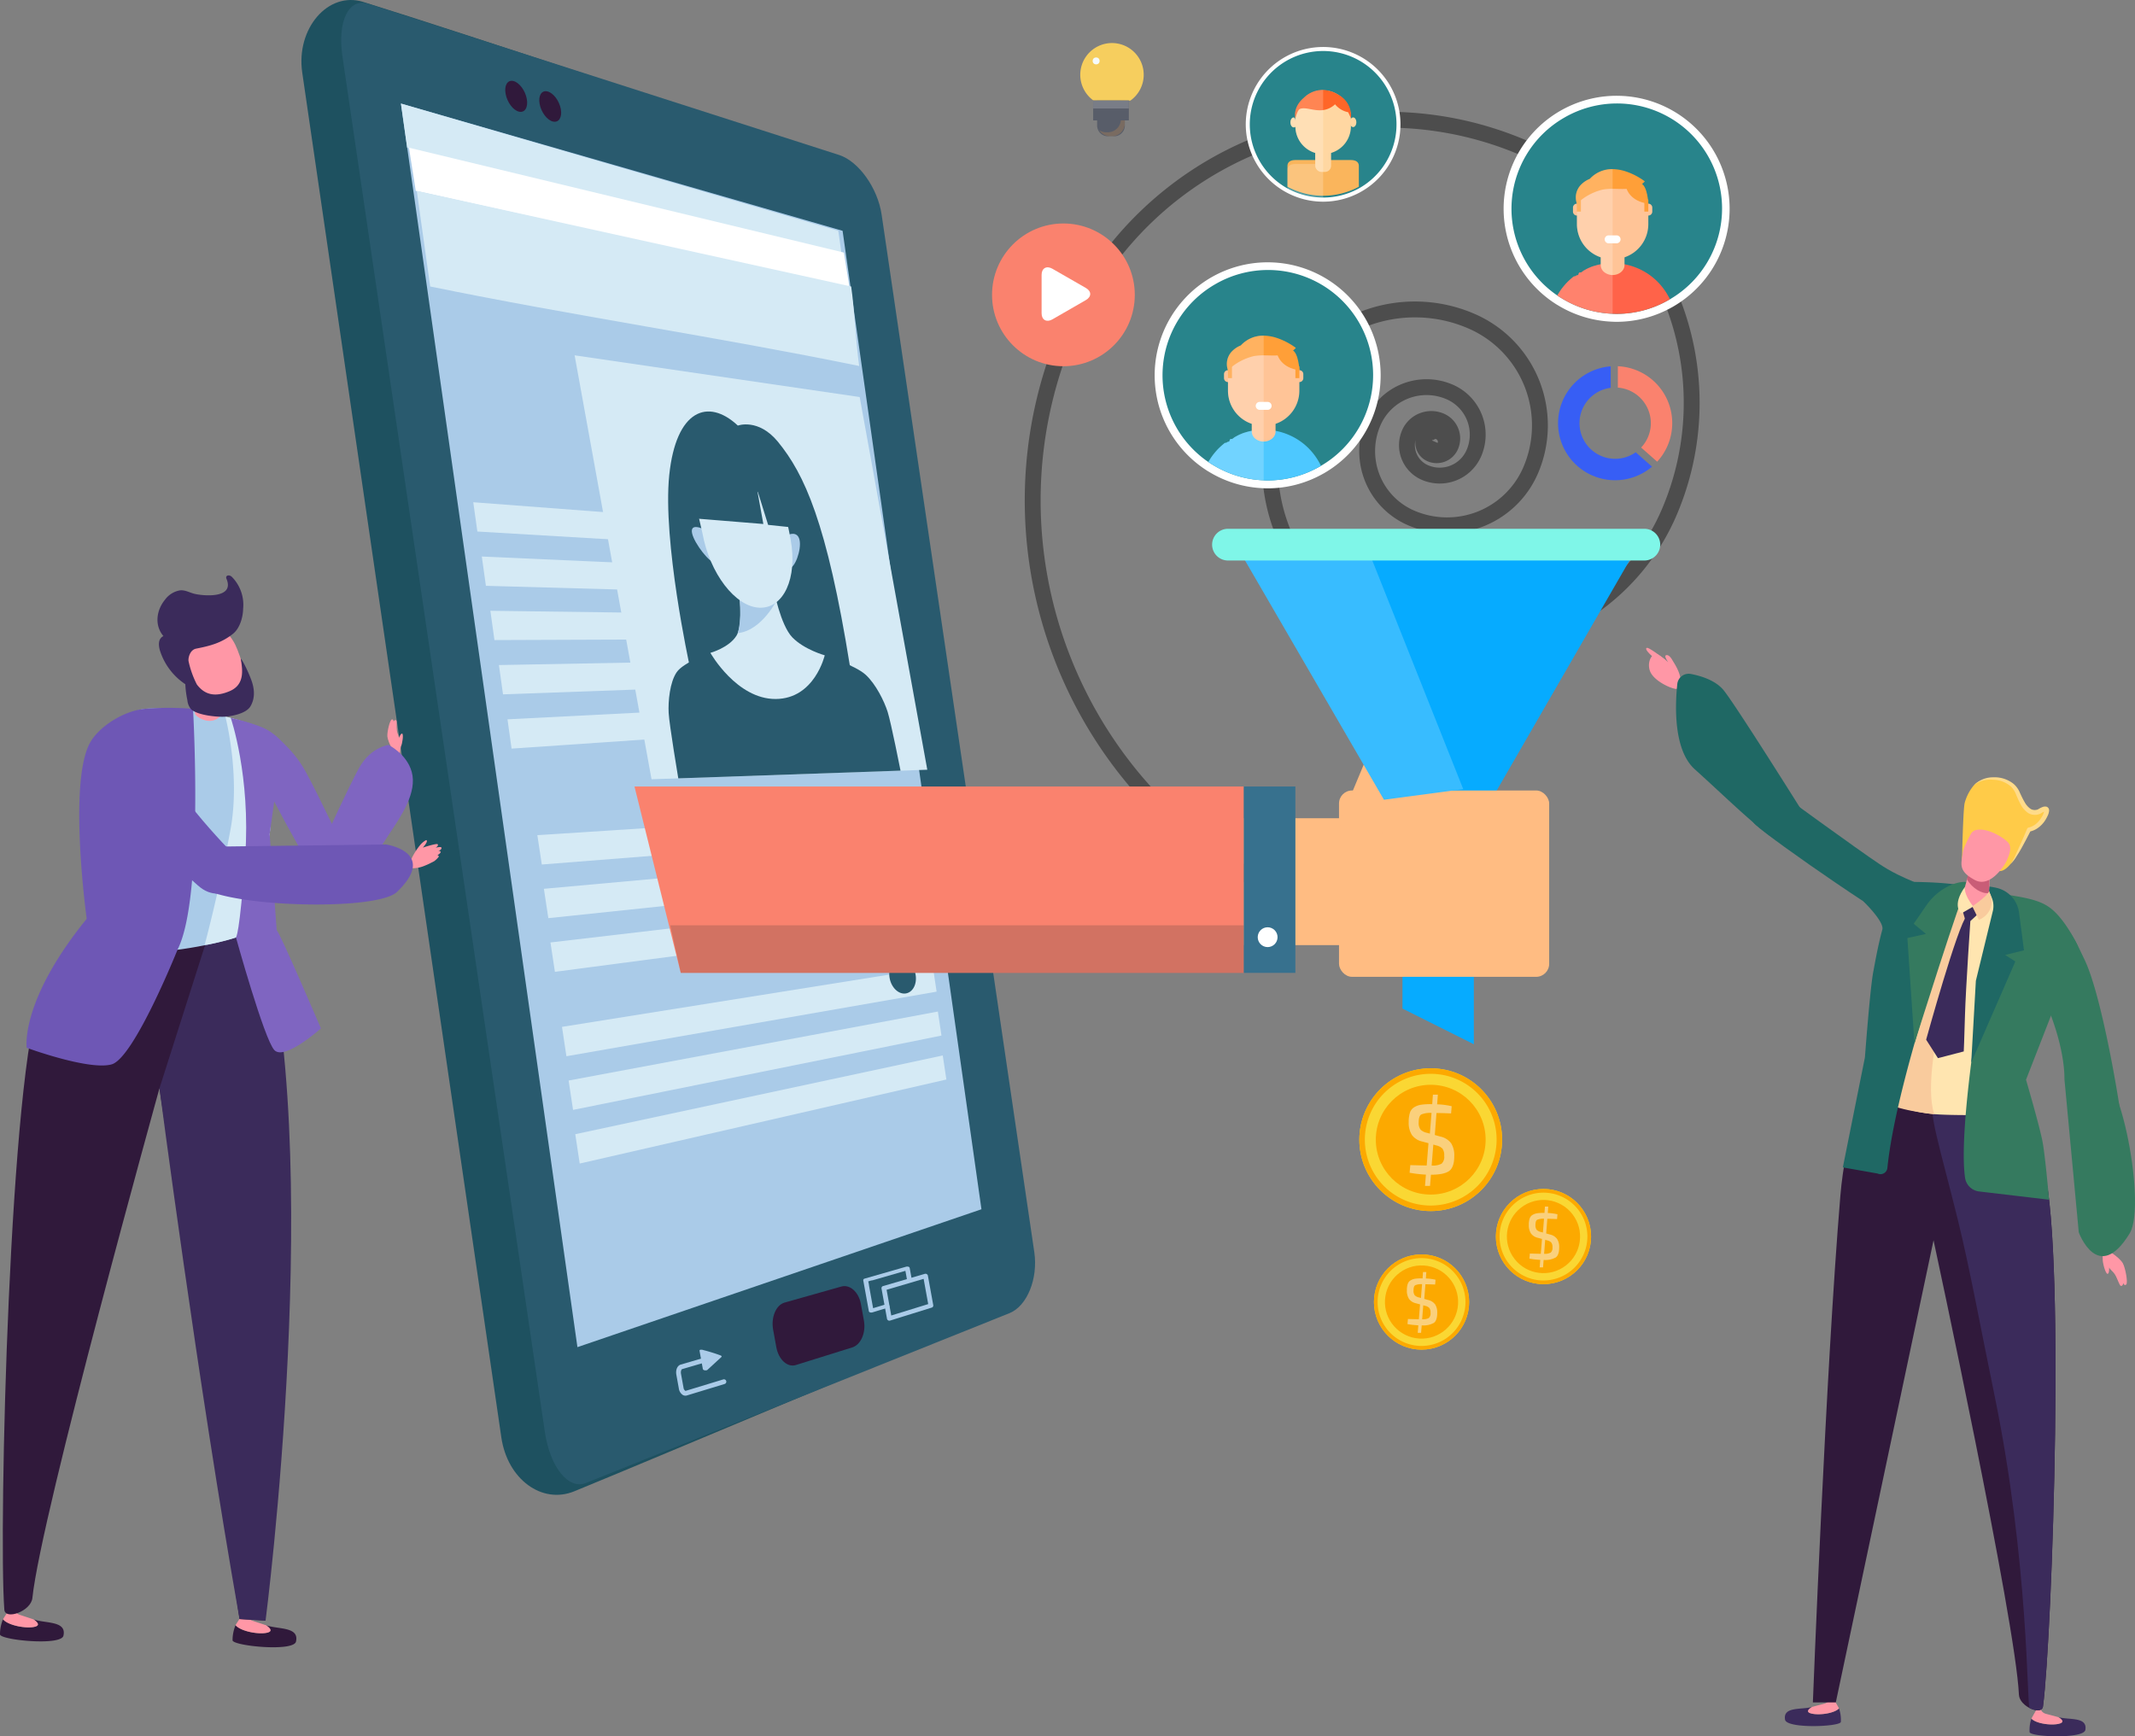 <svg xmlns="http://www.w3.org/2000/svg" width="655.319" height="533" viewBox="0 0 655.319 533">
  <rect x="0" y="0" width="655.319" height="533" fill="#808080" stroke="none"/>
  <g id="Group_7460" data-name="Group 7460" transform="translate(-211.6 -401)">
    <g id="Group_7244" data-name="Group 7244">
      <g id="Group_5901" data-name="Group 5901" transform="translate(304.116 401)">
        <g id="Group_5854" data-name="Group 5854">
          <path id="Path_6570" data-name="Path 6570" d="M1164.3,506.394c5.561-2.25,9.06-9.824,7.83-18.152Q1148.095,325.42,1124.058,162.6c-1.23-8.327-6.347-14.667-12.533-16.654C1075.992,134.7,1009,112.057,974.142,101.193c-10.731-3.346-20.656,8.179-18.685,21.691l61.11,418.963c1.87,12.828,12.446,20.633,22.421,16.539C1070.032,545.645,1131.67,519.4,1164.3,506.394Z" transform="translate(-955.205 -100.609)" fill="#1e5160"/>
        </g>
        <g id="Group_5855" data-name="Group 5855" transform="translate(12.209 0.861)">
          <path id="Path_6571" data-name="Path 6571" d="M1032.992,555.16q65.01-26.07,130.027-52.139c5.38-2.2,8.768-10.573,7.572-18.715q-23.432-159.253-46.864-318.5c-1.2-8.142-7.025-16.331-13.016-18.285q-72.264-23.207-144.527-46.409c-5.994-1.955-9.552,5.273-7.955,16.141l62.121,422.193C1021.951,550.317,1027.608,557.355,1032.992,555.16Z" transform="translate(-957.847 -100.795)" fill="#295a6e"/>
        </g>
        <g id="Group_5856" data-name="Group 5856" transform="translate(30.549 31.795)">
          <path id="Path_6572" data-name="Path 6572" d="M1015.987,489.229,1140,446.905q-21.313-150.179-42.623-300.359-67.78-19.526-135.56-39.057Q988.9,298.364,1015.987,489.229Z" transform="translate(-961.816 -107.489)" fill="#aacbe8"/>
        </g>
        <g id="Group_5857" data-name="Group 5857" transform="translate(73.007 27.995)">
          <path id="Path_6573" data-name="Path 6573" d="M974.7,110.569c.462,2.569,2.3,4.991,4.089,5.416s2.879-1.294,2.417-3.831-2.292-4.963-4.09-5.416S974.229,108,974.7,110.569Z" transform="translate(-974.588 -106.667)" fill="#30193b"/>
        </g>
        <g id="Group_5858" data-name="Group 5858" transform="translate(62.562 24.806)">
          <path id="Path_6574" data-name="Path 6574" d="M971.927,109.957c.471,2.611,2.31,5.069,4.108,5.49s2.87-1.326,2.4-3.909-2.306-5.042-4.1-5.49S971.452,107.346,971.927,109.957Z" transform="translate(-971.815 -105.977)" fill="#30193b"/>
        </g>
        <g id="Group_5859" data-name="Group 5859" transform="translate(144.628 394.798)">
          <path id="Path_6575" data-name="Path 6575" d="M1001.541,210.266q8.657-2.7,17.315-5.411c2.62-.827,4.214-4.519,3.549-8.2l-.929-5.116c-.67-3.688-3.373-6.1-6.007-5.36L998.061,191.1c-2.634.739-4.219,4.492-3.521,8.341q.485,2.669.97,5.328C996.208,208.616,998.921,211.093,1001.541,210.266Z" transform="translate(-994.375 -186.043)" fill="#30193b"/>
        </g>
        <g id="Group_5860" data-name="Group 5860" transform="translate(115.015 415.918)">
          <path id="Path_6576" data-name="Path 6576" d="M988.83,203.129a1.54,1.54,0,0,0,.434-.06l11.6-3.531a.732.732,0,0,0,.485-.91.721.721,0,0,0-.9-.49l-11.6,3.53a1.346,1.346,0,0,1-.61-1l-.767-4.238c-.153-.832.162-1.4.323-1.446l10.046-2.93a.738.738,0,0,0,.494-.906.723.723,0,0,0-.9-.5l-10.046,2.934c-1.035.3-1.618,1.64-1.349,3.115l.767,4.238a2.853,2.853,0,0,0,1.183,1.955A1.57,1.57,0,0,0,988.83,203.129Z" transform="translate(-985.974 -190.614)" fill="#aacbe8"/>
        </g>
        <g id="Group_5864" data-name="Group 5864" transform="translate(122.196 414.325)">
          <g id="Group_5861" data-name="Group 5861" transform="translate(0.751 0.379)">
            <path id="Path_6577" data-name="Path 6577" d="M987.811,190.351c.194.028,5.305,1.64,5.305,1.636q-2.149,1.962-4.293,3.942Z" transform="translate(-987.811 -190.351)" fill="#aacbe8"/>
          </g>
          <g id="Group_5863" data-name="Group 5863">
            <g id="Group_5862" data-name="Group 5862">
              <path id="Path_6578" data-name="Path 6578" d="M988.6,190.325a53.01,53.01,0,0,1,5.485,1.687c.162.051.527.277.268.518q-2.149,1.962-4.293,3.942c-.235.217-1.294.245-1.4-.323l-1.012-5.582c-.064-.36,1.386-.457,1.5.162l1.012,5.573c-.467-.106-.928-.213-1.4-.323q2.149-1.976,4.293-3.942l.273.518a49.19,49.19,0,0,0-5.129-1.58c-.171-.032-.6-.148-.522-.5C987.739,190.154,988.459,190.3,988.6,190.325Z" transform="translate(-987.649 -190.269)" fill="#aacbe8"/>
            </g>
          </g>
        </g>
        <g id="Group_5866" data-name="Group 5866" transform="translate(178.047 391.012)">
          <g id="Group_5865" data-name="Group 5865">
            <path id="Path_6579" data-name="Path 6579" d="M1006.692,198.27l12.749-3.937-.531.8q-.825-4.547-1.65-9.1c.3.176.6.351.906.522q-6.391,1.892-12.782,3.78l.532-.809q.839,4.63,1.678,9.265a.732.732,0,0,1-1.432.291q-.846-4.644-1.687-9.288a.67.67,0,0,1,.536-.809q6.391-1.872,12.786-3.748a.768.768,0,0,1,.9.522q.825,4.533,1.65,9.076a.673.673,0,0,1-.536.8q-6.37,1.982-12.745,3.969A.7.7,0,0,1,1006.692,198.27Z" transform="translate(-1004.459 -185.224)" fill="#aacbe8"/>
          </g>
        </g>
        <g id="Group_5868" data-name="Group 5868" transform="translate(172.456 388.805)">
          <g id="Group_5867" data-name="Group 5867">
            <path id="Path_6580" data-name="Path 6580" d="M1016.748,189.172l-.688-3.8,1.086.4-10.984,3.175a6.459,6.459,0,0,0-1.71.494c.282-.18.069-.772.342-.055a8.505,8.505,0,0,1,.245,1.335q.672,3.743,1.354,7.486l-1.086-.393q2.447-.742,4.889-1.479c.559-.171,1.673.7.735.989q-2.447.742-4.884,1.488c-.24.074-.994.116-1.086-.393q-.853-4.679-1.7-9.362a.5.5,0,0,1,.351-.6l12.8-3.674c.245-.069,1-.106,1.086.393l.689,3.789c.152.832-1.312.873-1.437.2Z" transform="translate(-1003.249 -184.746)" fill="#aacbe8"/>
          </g>
        </g>
        <g id="Group_5869" data-name="Group 5869" transform="translate(30.549 31.795)">
          <path id="Path_6581" data-name="Path 6581" d="M963.721,121.033,1097.558,157.2l-1.5-10.656q-67.122-19.526-134.245-39.057Q962.767,114.261,963.721,121.033Z" transform="translate(-961.816 -107.489)" fill="#d5eaf5"/>
        </g>
        <g id="Group_5871" data-name="Group 5871" transform="translate(33.008 45.339)">
          <path id="Path_6583" data-name="Path 6583" d="M964.434,123.669q66.558,14.847,133.121,29.686-.843-5.365-1.689-10.735l-133.517-32.2Q963.389,117.04,964.434,123.669Z" transform="translate(-962.348 -110.42)" fill="#fff"/>
        </g>
        <g id="Group_5872" data-name="Group 5872" transform="translate(35.411 58.588)">
          <path id="Path_6584" data-name="Path 6584" d="M966.982,142.645c44.069,9.03,87.609,15.375,131.678,24.4-1.078-7.7-1.373-16.7-2.456-24.4L962.868,113.287Z" transform="translate(-962.868 -113.287)" fill="#d5eaf5"/>
        </g>
        <g id="Group_5882" data-name="Group 5882" transform="translate(83.861 109.073)">
          <g id="Group_5873" data-name="Group 5873">
            <path id="Path_6585" data-name="Path 6585" d="M1004.647,254.35l84.644-2.925q-10.377-57.206-20.753-114.408l-87.495-12.8Q992.847,189.279,1004.647,254.35Z" transform="translate(-981.043 -124.212)" fill="#d5eaf5"/>
          </g>
          <g id="Group_5874" data-name="Group 5874" transform="translate(28.827 91.335)">
            <path id="Path_6586" data-name="Path 6586" d="M990.27,182.5s-2.759-16.47-2.953-20.074.36-9.394,2.435-12.468c2.075-3.1,10.374-5.984,10.374-5.98q9.579,4.623,19.117,9.02,7.972-4.249,15.98-8.267c0,.009,9.381,3.078,12.537,5.947,3.161,2.888,5.717,8.128,6.76,11.377s3.97,18.082,3.97,18.082Z" transform="translate(-987.281 -143.977)" fill="#295a6e"/>
          </g>
          <g id="Group_5875" data-name="Group 5875" transform="translate(28.703 17.243)">
            <path id="Path_6587" data-name="Path 6587" d="M1008.653,132.271c0-.018,6.313-2.338,12.31,4.981,8.068,9.866,15.014,24.649,22.107,68.955-.046-.24-27.273,13.729-43.692,3.849q-2.793-2.135-5.587-4.307c.014.069-8.285-37.98-6.2-58.258C989.66,127.442,999.462,123.681,1008.653,132.271Z" transform="translate(-987.254 -127.943)" fill="#295a6e"/>
          </g>
          <g id="Group_5876" data-name="Group 5876" transform="translate(41.672 71.317)">
            <path id="Path_6588" data-name="Path 6588" d="M998.046,154.423c2.311-3.692.605-14.773.605-14.778l10.855.559s2.061,10.961,5.721,14.723,9.93,5.49,9.93,5.49c0-.032-3.045,13.341-15.046,13.41s-20.046-14.131-20.051-14.164C990.061,159.663,995.736,158.106,998.046,154.423Z" transform="translate(-990.061 -139.645)" fill="#d5eaf5"/>
          </g>
          <g id="Group_5877" data-name="Group 5877" transform="translate(64.845 54.796)">
            <path id="Path_6589" data-name="Path 6589" d="M995.742,136.4s2.874-1.409,3.531,1.567-1.506,8.928-3.239,8.6c-1.738-.351-.582-9.884-.578-9.871" transform="translate(-995.076 -136.07)" fill="#aacbe8"/>
          </g>
          <g id="Group_5878" data-name="Group 5878" transform="translate(35.972 52.711)">
            <path id="Path_6590" data-name="Path 6590" d="M991.755,136s-3.53-1.553-2.838,1.576,5.555,9.362,7.13,8.974c1.58-.36-3.868-10.226-3.873-10.245" transform="translate(-988.827 -135.619)" fill="#aacbe8"/>
          </g>
          <g id="Group_5879" data-name="Group 5879" transform="translate(50.06 71.317)">
            <path id="Path_6591" data-name="Path 6591" d="M1004.122,143.055c0-.028-4.732,9.829-12.246,10.55,0,0,1.636-4.441.2-13.96Q998.11,141.378,1004.122,143.055Z" transform="translate(-991.876 -139.645)" fill="#aacbe8"/>
          </g>
          <g id="Group_5880" data-name="Group 5880" transform="translate(37.414 40.691)">
            <path id="Path_6592" data-name="Path 6592" d="M990.949,146.9c2.246,12.375,10.088,22.629,17.514,22.9s11.714-9.071,9.575-20.869c-.4-2.167-1.724-9.778-3.456-11.294-6.3-5.485-21.6-6.382-25.245-1.1C988.495,137.747,990.607,145.016,990.949,146.9Z" transform="translate(-989.14 -133.018)" fill="#d5eaf5"/>
          </g>
          <g id="Group_5881" data-name="Group 5881" transform="translate(35.616 25.53)">
            <path id="Path_6593" data-name="Path 6593" d="M990.094,154.281l20.966,1.705q-.964-5.317-1.927-10.628,1.7,5.462,3.392,10.9,3.736.388,7.467.781c0,.009-5.1-18.322-9.718-22.86-3.188-3.091-16.229-8.253-19.524.083a32.055,32.055,0,0,0-.55,20.61" transform="translate(-988.75 -129.737)" fill="#295a6e"/>
          </g>
        </g>
        <g id="Group_5885" data-name="Group 5885" transform="matrix(1, -0.017, 0.017, 1, 52.747, 154.173)">
          <path id="Path_6596" data-name="Path 6596" d="M969.731,145.48q21.274,1.622,42.541,3.239-.508-4.145-1.019-8.29-21.316-1.975-42.629-3.96Q969.179,140.975,969.731,145.48Z" transform="translate(-968.623 -136.469)" fill="#d5eaf5"/>
        </g>
        <g id="Group_5886" data-name="Group 5886" transform="matrix(1, -0.017, 0.017, 1, 55.369, 170.835)">
          <path id="Path_6597" data-name="Path 6597" d="M970.387,149.1q21.151.943,42.3,1.895-.512-4.145-1.018-8.29-21.2-1.31-42.39-2.616Z" transform="translate(-969.278 -140.084)" fill="#d5eaf5"/>
        </g>
        <g id="Group_5887" data-name="Group 5887" transform="matrix(1, -0.017, 0.017, 1, 57.997, 187.492)">
          <path id="Path_6598" data-name="Path 6598" d="M971.037,152.709l42.06.555q-.511-4.145-1.016-8.29L969.934,143.7Z" transform="translate(-969.934 -143.698)" fill="#d5eaf5"/>
        </g>
        <g id="Group_5888" data-name="Group 5888" transform="matrix(1, -0.017, 0.017, 1, 60.622, 204.084)">
          <path id="Path_6599" data-name="Path 6599" d="M971.694,156.378l41.818-.79q-.51-4.145-1.017-8.29l-41.906.069Q971.141,151.873,971.694,156.378Z" transform="translate(-970.589 -147.298)" fill="#d5eaf5"/>
        </g>
        <g id="Group_5889" data-name="Group 5889" transform="matrix(1, -0.017, 0.017, 1, 63.23, 219.401)">
          <path id="Path_6600" data-name="Path 6600" d="M972.347,161.043l41.575-2.13q-.509-4.145-1.015-8.29l-41.663,1.409Z" transform="translate(-971.245 -150.622)" fill="#d5eaf5"/>
        </g>
        <g id="Group_5892" data-name="Group 5892" transform="translate(72.416 248.86)">
          <path id="Path_6603" data-name="Path 6603" d="M973.609,170.982q58.039-4.575,116.078-9.145-.564-3.688-1.123-7.375l-116.325,7.514Q972.924,166.474,973.609,170.982Z" transform="translate(-972.238 -154.462)" fill="#d5eaf5"/>
        </g>
        <g id="Group_5893" data-name="Group 5893" transform="translate(74.426 262.339)">
          <path id="Path_6604" data-name="Path 6604" d="M974.251,176.889q57.769-6.065,115.537-12.135-.563-3.688-1.122-7.375-57.891,5.254-115.781,10.5Q973.564,172.383,974.251,176.889Z" transform="translate(-972.885 -157.379)" fill="#d5eaf5"/>
        </g>
        <g id="Group_5894" data-name="Group 5894" transform="translate(53.76 275.819)">
          <path id="Path_6605" data-name="Path 6605" d="M974.9,182.8l115-15.125q-.563-3.688-1.121-7.375L973.531,173.785Q974.215,178.29,974.9,182.8Z" transform="translate(-950.851 -160.296)" fill="#d5eaf5"/>
        </g>
        <g id="Group_5895" data-name="Group 5895" transform="translate(172.001 246.813)">
          <path id="Path_6606" data-name="Path 6606" d="M1003.264,159.545c.531,2.934,2.768,5.189,5,5.037s3.609-2.629,3.082-5.522-2.763-5.148-5-5.037S1002.733,156.606,1003.264,159.545Z" transform="translate(-1003.15 -154.019)" fill="#295a6e"/>
        </g>
        <g id="Group_5896" data-name="Group 5896" transform="translate(79.982 297.034)">
          <path id="Path_6607" data-name="Path 6607" d="M975.848,192.086l113.629-19.824q-.554-3.688-1.111-7.375L974.491,183.075Q975.172,187.581,975.848,192.086Z" transform="translate(-974.491 -164.887)" fill="#d5eaf5"/>
        </g>
        <g id="Group_5897" data-name="Group 5897" transform="translate(82.016 310.518)">
          <path id="Path_6608" data-name="Path 6608" d="M976.5,197.994q56.543-11.409,113.085-22.814l-1.11-7.375Q1031.8,178.4,975.137,188.983Z" transform="translate(-975.137 -167.805)" fill="#d5eaf5"/>
        </g>
        <g id="Group_5898" data-name="Group 5898" transform="translate(84.06 324.002)">
          <path id="Path_6609" data-name="Path 6609" d="M977.143,203.9l112.546-25.8-1.113-7.38q-56.394,12.082-112.792,24.168Z" transform="translate(-975.784 -170.723)" fill="#d5eaf5"/>
        </g>
        <g id="Group_5900" data-name="Group 5900" transform="translate(180.428 294.379)">
          <path id="Path_6611" data-name="Path 6611" d="M1005.089,170.174c.536,2.939,2.745,5.055,4.944,4.727s3.549-2.939,3.022-5.836-2.736-5.009-4.94-4.727S1004.558,167.235,1005.089,170.174Z" transform="translate(-1004.974 -164.313)" fill="#295a6e"/>
        </g>
      </g>
      <g id="Group_5929" data-name="Group 5929" transform="translate(211.6 577.637)">
        <g id="Group_5903" data-name="Group 5903" transform="translate(72.156 44.048)">
          <g id="Group_5902" data-name="Group 5902">
            <path id="Path_6612" data-name="Path 6612" d="M991.049,190.416s-9.13-19.287-12.55-25.466c-1.481-2.692-3.379-5.928-8.776-10.83-3.189-2.9-4.949-3.528-13.114-5.778,1.713,6.662,20.435,42.006,24.575,47.39C985.528,201.375,991.049,190.416,991.049,190.416Z" transform="translate(-956.609 -148.342)" fill="#7f65c1"/>
          </g>
        </g>
        <g id="Group_5905" data-name="Group 5905" transform="translate(118.891 44.209)">
          <g id="Group_5904" data-name="Group 5904">
            <path id="Path_6613" data-name="Path 6613" d="M966.042,159.035c-.346-.014-2.4-3.725-2.549-5.452-.109-1.339.734-5.017,1.346-5.194s.53.653.53.653.38-.741.836-.394c.286.211.021,1.992.224,3.284.123.8.667,1.6.612,2.128,0,0,.578-1.557,1.019-1.319s.028,3.127-.408,3.95c-.116.211-.435,2.937-.584,3.318C966.831,160.592,966.423,159.055,966.042,159.035Z" transform="translate(-963.484 -148.366)" fill="#ff97a6"/>
          </g>
        </g>
        <g id="Group_5908" data-name="Group 5908" transform="translate(0 317.024)">
          <g id="Group_5906" data-name="Group 5906" transform="translate(0 3.419)">
            <path id="Path_6614" data-name="Path 6614" d="M965.465,194.037c1.061-4.623-5.473-3.719-9.157-5,1.087.748,2.155,1.8.387,2.243-2.583.653-8.178-.36-9.776-2.284a12.027,12.027,0,0,0-.924,4.63C945.961,195.342,964.724,197.259,965.465,194.037Z" transform="translate(-945.995 -188.999)" fill="#30193b"/>
          </g>
          <g id="Group_5907" data-name="Group 5907" transform="translate(0.924)">
            <path id="Path_6615" data-name="Path 6615" d="M955.907,194.2c1.768-.442.7-1.5-.387-2.243-2.291-.789-4.215-1.36-4.636-1.57a2.754,2.754,0,0,1-1.394-1.6l-1.156-.285s-2.013,3.018-2.2,3.419C947.729,193.839,953.324,194.852,955.907,194.2Z" transform="translate(-946.131 -188.496)" fill="#ff97a6"/>
          </g>
        </g>
        <g id="Group_5911" data-name="Group 5911" transform="translate(71.381 318.832)">
          <g id="Group_5909" data-name="Group 5909" transform="translate(0 3.42)">
            <path id="Path_6616" data-name="Path 6616" d="M975.965,194.3c1.061-4.623-5.466-3.719-9.157-5,1.094.748,2.162,1.8.387,2.244-2.583.653-8.178-.36-9.776-2.284a12.118,12.118,0,0,0-.924,4.63C956.461,195.608,975.224,197.525,975.965,194.3Z" transform="translate(-956.495 -189.265)" fill="#30193b"/>
          </g>
          <g id="Group_5910" data-name="Group 5910" transform="translate(0.924)">
            <path id="Path_6617" data-name="Path 6617" d="M966.407,194.466c1.775-.442.707-1.5-.387-2.243-2.284-.789-4.208-1.36-4.636-1.57a2.729,2.729,0,0,1-1.387-1.6l-1.162-.286s-2.013,3.018-2.2,3.42C958.229,194.105,963.824,195.118,966.407,194.466Z" transform="translate(-956.631 -188.762)" fill="#ff97a6"/>
          </g>
        </g>
        <g id="Group_5912" data-name="Group 5912" transform="translate(0.858 101.756)">
          <path id="Path_6618" data-name="Path 6618" d="M976.039,156.853c-.081.564-11.863,12.543-18.076,26.826-9.687,22.257-13.209,164.333-11.373,188.875.245,3.311,8.192.5,8.613-3.583,2.638-25.6,39.008-156.461,39.008-156.461l24.582,162.933,7.981.476s2.461-209.052-1.027-215.368C1018.3,158.485,987.793,156.6,976.039,156.853Z" transform="translate(-946.121 -156.831)" fill="#30193b"/>
        </g>
        <g id="Group_5914" data-name="Group 5914" transform="translate(48.947 103.791)">
          <g id="Group_5913" data-name="Group 5913">
            <path id="Path_6619" data-name="Path 6619" d="M984,158.632c-3.114-.857-7.533-1.108-17.044-1.5h3.331l-17.091,53.645s11.666,89.764,24.582,162.933l7.981.476S1004.576,229.076,984,158.632Z" transform="translate(-953.195 -157.13)" fill="#3b2b5b"/>
          </g>
        </g>
        <g id="Group_5915" data-name="Group 5915" transform="translate(25.457 40.762)">
          <path id="Path_6620" data-name="Path 6620" d="M1010.131,158.058c-3.99-5.7-26.9-11.319-41.551-10.007-3.589.32-12.339,5.432-14.255,7.845-6.275,7.92-4.2,24.623-4.439,31.34-.292,8.661,2.094,20.082.809,28.954-1.944,13.372,50.463,3.589,51.748-1.04,2.549-9.191,3.623-16.1,4.718-29.824C1008.431,169.3,1010.131,158.058,1010.131,158.058Z" transform="translate(-949.74 -147.859)" fill="#aacbe8"/>
        </g>
        <g id="Group_5918" data-name="Group 5918" transform="translate(59.809 30.255)">
          <g id="Group_5916" data-name="Group 5916" transform="translate(0 0.598)">
            <path id="Path_6621" data-name="Path 6621" d="M957.215,146.4S954,157,954.978,158.291s4.84,3.188,7.4.673,1.074-12.1,1.074-12.1Z" transform="translate(-954.793 -146.401)" fill="#ff97a6"/>
          </g>
          <g id="Group_5917" data-name="Group 5917" transform="translate(0.423)">
            <path id="Path_6622" data-name="Path 6622" d="M954.855,154.661a12.843,12.843,0,0,0,8.511,1.081,30.735,30.735,0,0,0,0-5.867l-6.254-3.562C956.691,147.843,955.216,152.873,954.855,154.661Z" transform="translate(-954.855 -146.313)" fill="#c95d77"/>
          </g>
        </g>
        <g id="Group_5919" data-name="Group 5919" transform="translate(57.278 17.72)">
          <path id="Path_6623" data-name="Path 6623" d="M971.569,155.154c.1-1.421-1.366-5.391-2.27-7.247-.381-.775-1.706-3.025-2.522-3.263-4.391-1.258-10.789,4.63-11.781,6.132-1.21,1.815-.238,4.263.442,6.1s5.561,10.4,11.264,7.709C972.9,161.646,971.97,159.063,971.569,155.154Z" transform="translate(-954.421 -144.469)" fill="#ff97a6"/>
        </g>
        <g id="Group_5920" data-name="Group 5920" transform="translate(30.302 44.827)">
          <path id="Path_6624" data-name="Path 6624" d="M950.709,156.21c-1.115,4.541,1.584,9.15,4.65,14.643,6.248,11.169,21.122,24.018,25.548,27.961,8.375,7.451,16.207-4.242,16.207-4.242s-15.69-14.976-24.093-28.043c-2.012-3.12-9.463-15.378-12.386-17.363C956.589,146.42,951.681,152.253,950.709,156.21Z" transform="translate(-950.452 -148.457)" fill="#6e57b5"/>
        </g>
        <g id="Group_5921" data-name="Group 5921" transform="translate(62.829 43.355)">
          <path id="Path_6625" data-name="Path 6625" d="M978.256,155.847c-1.842-2.631-7.458-5.051-14.786-7.159-.476-.136-1.883-.449-1.883-.449s4.677,17.934,1.557,34.725c-3.651,19.606-7.907,35.283-7.907,35.283a3.918,3.918,0,0,0,1.074-.047c8.137-1.618,13.834-3.746,14.256-5.262,2.549-9.191,3.623-16.1,4.718-29.824C976.556,167.091,978.256,155.847,978.256,155.847Z" transform="translate(-955.237 -148.24)" fill="#d5eaf5"/>
        </g>
        <g id="Group_5923" data-name="Group 5923" transform="translate(94.985 52.036)">
          <g id="Group_5922" data-name="Group 5922">
            <path id="Path_6626" data-name="Path 6626" d="M975.447,156.152c-3.481,5.955-15.48,32.618-15.48,32.618s6.248,11.5,12.019,5.914c6.37-6.166,5.132-6.859,12.407-17.736,3.739-5.581,8.729-12.883,6.954-19.2-1.563-5.561-7.125-8.233-7.125-8.233S978.921,150.19,975.447,156.152Z" transform="translate(-959.967 -149.517)" fill="#7f65c1"/>
          </g>
        </g>
        <g id="Group_5924" data-name="Group 5924" transform="translate(8.13 40.636)">
          <path id="Path_6627" data-name="Path 6627" d="M998.307,148.165s3.345,57.812-4.684,73.761c0,0-13.372,33.413-20.286,35.371s-26.085-5.085-26.085-5.085-2.114-14.331,18.423-39.6c0,0-5.764-41.7,1.006-54.012,2.78-5.065,10.394-9.783,16.676-10.442A91.145,91.145,0,0,1,998.307,148.165Z" transform="translate(-947.191 -147.84)" fill="#6e57b5"/>
        </g>
        <g id="Group_5925" data-name="Group 5925" transform="translate(70.831 43.742)">
          <path id="Path_6628" data-name="Path 6628" d="M956.414,148.3s6.146,17.872,4.432,42.455-2.842,24.922-2.842,24.922,8.654,31.217,11.781,34.583,14.3-6.649,14.3-6.649-12.978-30.354-13.569-30.089l-2.162-29.545,3.9-27.961S970.038,151.3,956.414,148.3Z" transform="translate(-956.414 -148.297)" fill="#7f65c1"/>
        </g>
        <g id="Group_5926" data-name="Group 5926" transform="translate(123.658 81.248)">
          <path id="Path_6629" data-name="Path 6629" d="M975.131,157.159c.041-.034,1.169-.5.857-1.088-.13-.252-1.557.007-1.774.082.578-.32.932-.823.632-1.074-.36-.3-4.372.965-4.521,1.061.36-.469,1.435-1.7,1.2-2.169a.247.247,0,0,0-.2-.156,6.37,6.37,0,0,0-1.924,1.632,18.4,18.4,0,0,0-1.578,2.257,19.363,19.363,0,0,0-1.1,2.06,3.371,3.371,0,0,0-2.42,1.339c-.218.483-.11.075.143.564.047.1.129.136.2.211a1.074,1.074,0,0,0-.279-.034c-.1-.027-.129.109-.061.17a9.471,9.471,0,0,0,6.669-.374c.55-.218,1.108-.462,1.625-.727a4.409,4.409,0,0,1,.5-.252c.075-.034.163-.081.272-.143s.265-.129.394-.2a7.366,7.366,0,0,0,1.387-1.326c.177-.435-.238-.489-.374-.5.013-.034,1-.646.986-.952C975.729,156.962,975.233,157.254,975.131,157.159Z" transform="translate(-964.185 -153.814)" fill="#ff97a6"/>
        </g>
        <g id="Group_5927" data-name="Group 5927" transform="translate(60.326 82.594)">
          <path id="Path_6630" data-name="Path 6630" d="M1016.388,168.581c-7.193,6.887-66.922,4.12-61.123-4.854a8.231,8.231,0,0,0-.02-8.987l57.819-.728S1029.08,156.412,1016.388,168.581Z" transform="translate(-954.869 -154.012)" fill="#6e57b5"/>
        </g>
        <g id="Group_5928" data-name="Group 5928" transform="translate(48.331)">
          <path id="Path_6631" data-name="Path 6631" d="M981.7,173.429c-1.115-2.944-3.12-6.662-2.991-5.812.516,3.263,1.224,7.764-3.406,9.755-4.174,1.788-7.539,1.4-10.109-2.039a28.969,28.969,0,0,1-2.557-7.206c-.129-.958.428-3.419,2.352-3.793,4.344-.85,7.757-1.74,11.285-4.541,2.107-1.659,3.08-5.078,3.127-7.682a12.194,12.194,0,0,0-3.426-9.769c-.789-.829-2.135-.537-1.693.544,2.685,6.282-7.512,5.255-10.007,4.575-1.441-.387-2.74-1.183-4.289-1.006a7.218,7.218,0,0,0-4.589,2.889c-2.644,3.236-3.249,7.866-.469,11.136-1.2.612-1.741,1.89-1.108,4.29a19.433,19.433,0,0,0,7.838,10.49,29.257,29.257,0,0,0,.625,4.868,4.989,4.989,0,0,0,1.142,2.821c1.917,1.781,7.43,2.359,9.878,2.3,2.352-.075,7.029-.9,8.375-3.25C983.027,179.67,983.075,176.788,981.7,173.429Z" transform="translate(-953.104 -141.863)" fill="#3b2b5b"/>
        </g>
      </g>
      <g id="Group_5967" data-name="Group 5967" transform="translate(716.86 599.866)">
        <g id="Group_5931" data-name="Group 5931" transform="translate(140.113 184.478)">
          <g id="Group_5930" data-name="Group 5930">
            <path id="Path_6632" data-name="Path 6632" d="M1023.011,172.9c.4-.153,4.759,2.6,5.769,4.467.776,1.449,1.62,6.017,1.01,6.512s-.909-.47-.909-.47-.07,1.023-.749.864c-.426-.1-.991-2.23-1.855-3.59-.521-.839-1.525-1.468-1.722-2.09,0,0,.108,2.04-.508,1.989s-1.557-3.5-1.461-4.645C1022.649,175.176,1022.287,173.174,1023.011,172.9Z" transform="translate(-1022.55 -172.895)" fill="#ff97a6"/>
          </g>
        </g>
        <g id="Group_5934" data-name="Group 5934" transform="translate(117.691 325.591)">
          <g id="Group_5932" data-name="Group 5932" transform="translate(0 2.662)">
            <path id="Path_6633" data-name="Path 6633" d="M1036.155,199.432c.693-4.117-4.994-2.98-8.3-3.908,1,.6,1.989,1.468.457,1.951-2.236.705-7.2.114-8.711-1.5a10.592,10.592,0,0,0-.565,4.124C1019.082,201.6,1035.672,202.3,1036.155,199.432Z" transform="translate(-1019.021 -195.524)" fill="#3b2b5b"/>
          </g>
          <g id="Group_5933" data-name="Group 5933" transform="translate(0.575)">
            <path id="Path_6634" data-name="Path 6634" d="M1027.823,199.718c1.532-.483.54-1.353-.457-1.951-2.052-.578-3.768-.979-4.155-1.137a2.418,2.418,0,0,1-1.3-1.334l-1.036-.191s-1.608,2.757-1.76,3.113C1020.618,199.832,1025.586,200.423,1027.823,199.718Z" transform="translate(-1019.112 -195.105)" fill="#ff97a6"/>
          </g>
        </g>
        <g id="Group_5937" data-name="Group 5937" transform="translate(42.587 322.452)">
          <g id="Group_5935" data-name="Group 5935" transform="translate(0 2.669)">
            <path id="Path_6635" data-name="Path 6635" d="M1007.26,198.932c-.7-4.111,4.993-2.973,8.3-3.9-.991.6-1.983,1.468-.458,1.951,2.243.705,7.211.108,8.711-1.5a10.606,10.606,0,0,1,.572,4.124C1024.325,201.111,1007.742,201.8,1007.26,198.932Z" transform="translate(-1007.201 -195.031)" fill="#3b2b5b"/>
          </g>
          <g id="Group_5936" data-name="Group 5936" transform="translate(7.112)">
            <path id="Path_6636" data-name="Path 6636" d="M1009.107,199.23c-1.525-.483-.534-1.353.458-1.951,2.052-.578,3.774-.979,4.155-1.137a2.416,2.416,0,0,0,1.309-1.334l1.036-.2s1.607,2.764,1.754,3.12C1016.318,199.338,1011.35,199.935,1009.107,199.23Z" transform="translate(-1008.32 -194.611)" fill="#ff97a6"/>
          </g>
        </g>
        <g id="Group_5938" data-name="Group 5938" transform="translate(51.186 133.157)">
          <path id="Path_6637" data-name="Path 6637" d="M1067.617,167.057c.045.5,6.583,10.166,11.31,23.038,7.364,20.065,3.132,145.091.254,166.553-.387,2.9-7.224,0-7.383-3.6-1-22.632-26.208-139.525-26.208-139.525l-30,141.869h-7.039s3.939-101.626,8.443-155.6c1.481-17.815,7.3-33.2,8.145-34.532C1031.789,163.842,1057.3,166.218,1067.617,167.057Z" transform="translate(-1008.554 -164.818)" fill="#30193b"/>
        </g>
        <g id="Group_5939" data-name="Group 5939" transform="translate(87.842 135.376)">
          <path id="Path_6638" data-name="Path 6638" d="M1036.73,165.187c.045.5,6.583,10.166,11.31,23.038,7.364,20.065,3.132,145.091.254,166.553-.2,1.544-2.242,1.442-4.129.464-.807-.419-.159-44.7-10.827-96.378-4.015-19.436-7.427-38.261-11.207-53.624-5.229-21.227-9.931-35.783-6.8-35.676C1024.112,169.87,1032.054,164.806,1036.73,165.187Z" transform="translate(-1014.323 -165.167)" fill="#3b2b5b"/>
        </g>
        <g id="Group_5940" data-name="Group 5940" transform="translate(67.762 74.569)">
          <path id="Path_6639" data-name="Path 6639" d="M1023.6,160.117c5.1-3.755,11.646-7.459,37.27-1a26.559,26.559,0,0,1,7.427,3.139c-2.122,8.679.769,20.465.769,20.465a88.991,88.991,0,0,0-6.671,17.726c-1.989,7.364-4.371,23.731-4.371,23.731s-17.663.642-26.2,0c-7.014-.521-20.712-4.467-20.662-8.7a175.433,175.433,0,0,1,3.577-33.356C1017.771,168.295,1023.6,160.117,1023.6,160.117Z" transform="translate(-1011.163 -155.596)" fill="#ffe5b0"/>
        </g>
        <g id="Group_5941" data-name="Group 5941" transform="translate(105.058 70.582)">
          <path id="Path_6640" data-name="Path 6640" d="M1017.033,154.969Z" transform="translate(-1017.033 -154.969)" fill="#3b2b5b"/>
        </g>
        <g id="Group_5942" data-name="Group 5942" transform="translate(117.523 81.073)">
          <path id="Path_6641" data-name="Path 6641" d="M1026.111,156.62c6.271,6.061,7.268,9.175,9.854,14.48,5.273,10.788,10.547,42.671,11.233,48.218,1.29,10.5-17.333-11.6-17.333-11.6s.368-8.546-5.21-22.034c-1.334-3.221-5.661-12.065-5.661-12.065A142.361,142.361,0,0,0,1026.111,156.62Z" transform="translate(-1018.995 -156.62)" fill="#357a5f"/>
        </g>
        <g id="Group_5943" data-name="Group 5943" transform="translate(128.382 129.752)">
          <path id="Path_6642" data-name="Path 6642" d="M1040.743,214.287c5.5-9-3.952-57.106-11.887-49.113-4.155,4.193-8.152,1.569-8.152,1.569l4.416,47.226S1031.035,230.171,1040.743,214.287Z" transform="translate(-1020.704 -164.282)" fill="#357a5f"/>
        </g>
        <g id="Group_5946" data-name="Group 5946">
          <g id="Group_5944" data-name="Group 5944" transform="translate(0.876 1.965)">
            <path id="Path_6643" data-name="Path 6643" d="M1001.037,149.549c-1.105-2.516.2-6,2.376-5.286a14.792,14.792,0,0,1,1.976,1.417c.616.483,1.131.909,1.131.909s-1.391-1.913-.623-2.122,1.505.756,1.97,1.595,3.526,5.077,2.128,8.234c.28-.108-.705.578-1.093.527C1006.87,154.537,1002.232,152.275,1001.037,149.549Z" transform="translate(-1000.636 -144.169)" fill="#ff97a6"/>
          </g>
          <g id="Group_5945" data-name="Group 5945">
            <path id="Path_6644" data-name="Path 6644" d="M1000.868,143.861s-1.525-.127,1.62,2.726l4.225,1.214S1001.991,144.051,1000.868,143.861Z" transform="translate(-1000.498 -143.86)" fill="#ff97a6"/>
          </g>
        </g>
        <g id="Group_5947" data-name="Group 5947" transform="translate(97.498 75.412)">
          <path id="Path_6645" data-name="Path 6645" d="M1026.522,155.729s-13.088,67.583-10.286,87.229a4.935,4.935,0,0,0,4.314,4.238l21.475,2.535s-1.163-13.355-1.989-17.746c-.915-4.854-5.083-19.086-5.083-19.086l15.954-40.93s-3.571-7.828-8.19-11.545C1039.42,157.775,1035.055,156.949,1026.522,155.729Z" transform="translate(-1015.843 -155.729)" fill="#357a5f"/>
        </g>
        <g id="Group_5948" data-name="Group 5948" transform="translate(99.79 73.201)">
          <path id="Path_6646" data-name="Path 6646" d="M1016.2,209.52l13.546-31.063-3.145-2,5.8-1.423-1.512-11.5a8.983,8.983,0,0,0-6.658-7.612,24.46,24.46,0,0,0-3.139-.546l1.442,3.577a6.674,6.674,0,0,1,.33,3.92l-5.235,21.513Z" transform="translate(-1016.204 -155.381)" fill="#1f6864"/>
        </g>
        <g id="Group_5950" data-name="Group 5950" transform="translate(9.182 7.953)">
          <g id="Group_5949" data-name="Group 5949">
            <path id="Path_6647" data-name="Path 6647" d="M1016.677,150.325c4.091,5.222,23.584,36.336,23.584,36.336s-3.374,12.707-9.371,8.291c-6.621-4.867-14.226-12.44-23.191-20.509-6.569-5.915-6.055-19.575-5.375-26.12a3.525,3.525,0,0,1,4.117-3.151C1009.656,145.782,1014.205,147.173,1016.677,150.325Z" transform="translate(-1001.943 -145.112)" fill="#1f6864"/>
          </g>
        </g>
        <g id="Group_5952" data-name="Group 5952" transform="translate(32.081 43.79)">
          <g id="Group_5951" data-name="Group 5951">
            <path id="Path_6648" data-name="Path 6648" d="M1013.52,150.752s25.237,18.406,31.66,22.644c2.8,1.843,6.615,4.181,17.651,8.2,3.373,1.226-6.958,4.32-5.1,13.546-7.065-2.37-45.117-28.826-50.632-33.814C1001.321,156.1,1013.52,150.752,1013.52,150.752Z" transform="translate(-1005.547 -150.752)" fill="#1f6864"/>
          </g>
        </g>
        <g id="Group_5953" data-name="Group 5953" transform="translate(69.395 74.573)">
          <path id="Path_6649" data-name="Path 6649" d="M1042.146,160.4s-16.863,47.76-11.7,63.771c0,0-14.111-1.2-18.425-5.617s15.954-62.958,15.954-62.958Z" transform="translate(-1011.42 -155.597)" fill="#f9cb9d"/>
        </g>
        <g id="Group_5954" data-name="Group 5954" transform="translate(60.386 71.847)">
          <path id="Path_6650" data-name="Path 6650" d="M1047.329,157.436c-.013,0-20.77,56.719-23.655,85.526a2.135,2.135,0,0,1-3.037,1.728L1010,242.816l6.779-33.788s1.57-21.126,2.567-26.279c.381-1.944,1.347-7.7,2.776-12.942.661-2.427-5.826-8.673-5.826-8.673s9.81-5.966,13.514-5.966c12.561,0,17.682,1.283,17.682,1.283Z" transform="translate(-1010.002 -155.168)" fill="#1f6864"/>
        </g>
        <g id="Group_5955" data-name="Group 5955" transform="translate(80.196 71.844)">
          <path id="Path_6651" data-name="Path 6651" d="M1015.286,204.811s14.7-46.832,16.043-48.027c0,0,1.938-1.963-1.5-1.563s-7.923,2.8-10.941,7.237-3.838,5.559-3.838,5.559l3.768,3.132-5.7,1.258Z" transform="translate(-1013.12 -155.168)" fill="#357a5f"/>
        </g>
        <g id="Group_5956" data-name="Group 5956" transform="translate(96.963 79.276)">
          <path id="Path_6652" data-name="Path 6652" d="M1015.759,157.188l1,3.4,1.62.3,3.037-2.827S1018.555,154.856,1015.759,157.188Z" transform="translate(-1015.759 -156.337)" fill="#3b2b5b"/>
        </g>
        <g id="Group_5957" data-name="Group 5957" transform="translate(85.952 80.748)">
          <path id="Path_6653" data-name="Path 6653" d="M1027.711,157.942s-1.544,22.625-1.76,30.51-.381,11.265-.381,11.265l-7.923,2.059-3.621-5.667s9.682-35.161,12.548-38.2S1027.711,157.942,1027.711,157.942Z" transform="translate(-1014.026 -156.569)" fill="#3b2b5b"/>
        </g>
        <g id="Group_5960" data-name="Group 5960" transform="translate(97.601 67.025)">
          <g id="Group_5958" data-name="Group 5958">
            <path id="Path_6654" data-name="Path 6654" d="M1023.722,155.6s.058,9.759-1.092,10.6-4.873,1.455-6.4-1.315,2.122-10.477,2.122-10.477Z" transform="translate(-1015.859 -154.409)" fill="#ff97a6"/>
          </g>
          <g id="Group_5959" data-name="Group 5959" transform="translate(0.893 0.629)">
            <path id="Path_6655" data-name="Path 6655" d="M1022.716,162.126c-2.224.343-5.089-1.519-6.716-4.136.293-1.709.2-.7.737-2.078l6.169-1.4C1022.875,155.906,1022.856,160.525,1022.716,162.126Z" transform="translate(-1016 -154.508)" fill="#c95d77"/>
          </g>
        </g>
        <g id="Group_5961" data-name="Group 5961" transform="translate(96.943 40.116)">
          <path id="Path_6656" data-name="Path 6656" d="M1015.776,174.548c.026-.165.337-15.579.858-17.009a13.941,13.941,0,0,1,2.847-5.362c2.891-2.91,10.09-2.758,12.7,1.169,1.411,2.116,2.891,8.793,7.358,6.925,0,0,3.348-2.268,1.862,1.048-1.855,4.149-5.064,4.537-5.064,4.537s-4.854,12.771-8.984,12.733C1027.054,178.583,1015.2,178.3,1015.776,174.548Z" transform="translate(-1015.756 -150.174)" fill="#ffcb48"/>
        </g>
        <g id="Group_5962" data-name="Group 5962" transform="translate(96.794 55.799)">
          <path id="Path_6657" data-name="Path 6657" d="M1016.111,159.993c-.025-1.207,1.6-4.359,2.433-5.9a2.578,2.578,0,0,1,1.614-1.315c3.755-.9,9.339,2.827,10.121,4.13.953,1.576.045,3.609-.6,5.134s-5.083,8.584-9.8,6.093C1014.746,165.425,1015.628,163.277,1016.111,159.993Z" transform="translate(-1015.732 -152.642)" fill="#ff97a6"/>
        </g>
        <g id="Group_5963" data-name="Group 5963" transform="translate(95.646 73.347)">
          <path id="Path_6658" data-name="Path 6658" d="M1017.8,155.4s-.687,2.008,2.541,6.068l-3.729,2.135S1013.571,161.237,1017.8,155.4Z" transform="translate(-1015.552 -155.404)" fill="#ffe5b0"/>
        </g>
        <g id="Group_5964" data-name="Group 5964" transform="translate(100.121 74.656)">
          <path id="Path_6659" data-name="Path 6659" d="M1021.428,155.61s.045,1.08-5.172,4.721l2.027,4.143S1024.2,162.275,1021.428,155.61Z" transform="translate(-1016.256 -155.61)" fill="#f9cb9d"/>
        </g>
        <g id="Group_5966" data-name="Group 5966" transform="translate(100.667 39.752)">
          <g id="Group_5965" data-name="Group 5965">
            <path id="Path_6660" data-name="Path 6660" d="M1016.342,152.483a8.312,8.312,0,0,1,5.877-1.627,8.49,8.49,0,0,1,5.489,2.141,6.8,6.8,0,0,1,1.551,2.484c.426.972.845,1.982,1.391,2.961a7.07,7.07,0,0,0,2.326,2.649,3.987,3.987,0,0,0,3.711.178l.019-.006.108-.064a5.7,5.7,0,0,1,1.061-.559,2.75,2.75,0,0,1,.286-.083.35.35,0,0,1-.229-.184c-.038-.076-.012-.083-.025-.025a6.543,6.543,0,0,1-.953,2.192,7.087,7.087,0,0,1-1.665,1.912,5.386,5.386,0,0,1-2.167,1.08l-.076.019a.6.6,0,0,0-.419.343c-.763,1.855-1.557,3.7-2.4,5.528l-1.246,2.745a12.976,12.976,0,0,1-1.493,2.592,10.176,10.176,0,0,0,1.875-2.376c.547-.851,1.08-1.709,1.569-2.6.979-1.766,1.913-3.552,2.827-5.362l-.489.369a6.477,6.477,0,0,0,2.828-1.252,8.517,8.517,0,0,0,2.058-2.211,11.019,11.019,0,0,0,.718-1.315,4.353,4.353,0,0,0,.489-1.614,1.364,1.364,0,0,0-.133-.712,1.1,1.1,0,0,0-.769-.578,2,2,0,0,0-1.08.121,6.9,6.9,0,0,0-1.4.718l.127-.07a2.512,2.512,0,0,1-2.395-.057,5.9,5.9,0,0,1-1.856-2.1c-.521-.87-.959-1.823-1.423-2.8a7.271,7.271,0,0,0-1.963-2.789,9.334,9.334,0,0,0-6.252-2.02A8.258,8.258,0,0,0,1016.342,152.483Z" transform="translate(-1016.342 -150.117)" fill="#ffdb8a"/>
          </g>
        </g>
      </g>
      <g id="Group_5968" data-name="Group 5968" transform="translate(325.018 373.724)">
        <path id="Path_6363" data-name="Path 6363" d="M333.237,313.255c-31.528,5.536-40.689-3.261-70.653-16.446-65.885-28.989-95.9-106.175-66.912-172.059a104.062,104.062,0,0,1,137.005-53.28,82.762,82.762,0,0,1,42.375,108.962,65.723,65.723,0,0,1-86.528,33.652A52.035,52.035,0,0,1,261.852,145.5a41.184,41.184,0,0,1,54.224-21.087,32.427,32.427,0,0,1,16.62,42.738A25.481,25.481,0,0,1,299.148,180.2,19.9,19.9,0,0,1,288.961,154a15.412,15.412,0,0,1,20.315-7.9,11.843,11.843,0,0,1,6.071,15.61,9,9,0,0,1-11.846,4.607,6.7,6.7,0,0,1-3.806-7.763,6.187,6.187,0,0,0,3.627,6.535,7.111,7.111,0,0,0,9.374-3.645,8.284,8.284,0,0,0-4.244-10.918,9.758,9.758,0,0,0-12.845,5,11.573,11.573,0,0,0,5.931,15.253,13.872,13.872,0,0,0,18.264-7.1,16.715,16.715,0,0,0-8.566-22.029,20.281,20.281,0,0,0-26.732,10.4,24.773,24.773,0,0,0,12.683,32.615,30.354,30.354,0,0,0,39.965-15.542,37.295,37.295,0,0,0-19.115-49.154A46.007,46.007,0,0,0,257.4,143.54a56.966,56.966,0,0,0,29.165,75,70.6,70.6,0,0,0,92.947-36.146,87.638,87.638,0,0,0-44.87-115.38,108.941,108.941,0,0,0-143.424,55.774c-30.07,68.343,1.066,148.407,69.408,178.478a168.239,168.239,0,0,0,67.873,14.373c9.368,0-9.3,1.583,0,0ZM305.33,158.571a.52.52,0,0,1,.682-.267.9.9,0,0,1,.464,1.189l-1.738-.764A.635.635,0,0,1,305.33,158.571Z" transform="translate(21.371 3.757)" opacity="0.4"/>
        <path id="Path_6364" data-name="Path 6364" d="M296.909,307.331,275,296.377V227h21.909Z" transform="translate(42.053 40.497)" fill="#06abff"/>
        <path id="Path_6365" data-name="Path 6365" d="M232.372,164l63.244,109.543L358.861,164Z" transform="translate(32.797 26.817)" fill="#06abff"/>
        <rect id="Rectangle_655" data-name="Rectangle 655" width="42.6" height="38.949" transform="translate(268.368 278.451)" fill="#ffbc82"/>
        <path id="Path_6661" data-name="Path 6661" d="M-11.667,0H175.368V57.206H2.533Z" transform="translate(93 268.714)" fill="#fa826e"/>
        <path id="Path_6662" data-name="Path 6662" d="M-2.649,0H173.41V14.606H.575Z" transform="translate(94.958 311.314)" fill="#333" opacity="0.2" style="mix-blend-mode: multiply;isolation: isolate"/>
        <rect id="Rectangle_658" data-name="Rectangle 658" width="15.823" height="57.206" transform="translate(268.368 268.714)" fill="#37718e"/>
        <rect id="Rectangle_659" data-name="Rectangle 659" width="64.509" height="57.206" rx="4" transform="translate(297.579 269.931)" fill="#ffbc82"/>
        <rect id="Rectangle_660" data-name="Rectangle 660" width="46.252" height="13.389" rx="4" transform="translate(296.765 282.101) rotate(-67.33)" fill="#ffbc82"/>
        <path id="Path_6366" data-name="Path 6366" d="M234.334,169.334l39.759.811,28.4,71.406L278.151,244.8Z" transform="translate(33.223 27.975)" fill="#38bcff"/>
        <path id="Path_6367" data-name="Path 6367" d="M364.537,167.869a4.869,4.869,0,0,1-4.869,4.869h-127.8A4.869,4.869,0,0,1,227,167.869h0A4.869,4.869,0,0,1,231.869,163h127.8a4.869,4.869,0,0,1,4.869,4.869Z" transform="translate(31.63 26.6)" fill="#7ff6e8"/>
        <g id="Group_5344" data-name="Group 5344" transform="translate(240.987 107.784)">
          <g id="Group_5343" data-name="Group 5343">
            <path id="Path_6368" data-name="Path 6368" d="M247.236,165.182c-.473,0-.932-.013-1.4-.04a34.659,34.659,0,0,1-16.778-5.113c-.078-.041-.156-.086-.231-.133-.314-.194-.571-.365-.828-.536l-.337-.224a34.683,34.683,0,1,1,37.18,1.2c-.094.06-.2.12-.3.18-.256.142-.5.274-.739.4l-.017.018-.425.223A34.576,34.576,0,0,1,247.236,165.182ZM231.294,155.7l.229.131a29.811,29.811,0,0,0,14.536,4.446c.43.024.8.035,1.177.035A29.719,29.719,0,0,0,260.809,157l0,0,.346-.185c.33-.176.658-.352.976-.528l.19-.117a29.849,29.849,0,1,0-31.952-1.076l.323.214C230.894,155.441,231.093,155.575,231.294,155.7Z" transform="translate(-212.504 -95.78)" fill="#fff"/>
          </g>
          <path id="Path_6369" data-name="Path 6369" d="M263.124,157.834c-.073.049-.158.1-.243.146-.329.183-.669.365-1.01.548a.267.267,0,0,1-.061.036,32.073,32.073,0,0,1-15.007,3.749c-.426,0-.84-.012-1.266-.036a32.249,32.249,0,0,1-15.725-4.808,1.572,1.572,0,0,1-.195-.11c-.353-.219-.706-.463-1.059-.694a32.234,32.234,0,0,1,2.069-54.552,32.253,32.253,0,0,1,32.5,55.721Z" transform="translate(-212.07 -95.346)" fill="#28848b"/>
          <path id="Path_6370" data-name="Path 6370" d="M260.617,149.1c-.073.049-.158.1-.243.146-.329.183-.669.365-1.01.548a.267.267,0,0,1-.061.037,32.073,32.073,0,0,1-15.007,3.749c-.426,0-.84-.012-1.266-.037a32.249,32.249,0,0,1-15.725-4.808,1.574,1.574,0,0,1-.195-.11c-.353-.219-.706-.463-1.059-.694q.256-.456.548-.913a17.235,17.235,0,0,1,1.217-1.7c.389-.487.8-.962,1.229-1.4.11-.122.231-.231.353-.353.414-.4.84-.779,1.278-1.144a4.569,4.569,0,0,1,.377-.3c.183-.146.365-.006.548-.14a1.461,1.461,0,0,1,.852-.323h.012c.3-1.217.6-.651.913-.822s.609-.477.925-.635c.341-.172.694-.4,1.047-.556a5.969,5.969,0,0,1,.706-.314c.134-.061.268-.127.4-.175.268-.1.536-.2.815-.276s.536-.163.815-.236c.158-.049.316-.086.475-.123.268-.061.536-.123.815-.172a20.071,20.071,0,0,1,3.651-.341,19.048,19.048,0,0,1,3.651.352,19.379,19.379,0,0,1,10.127,5.343A19.834,19.834,0,0,1,260.617,149.1Z" transform="translate(-209.563 -86.612)" fill="#4dc8ff"/>
          <path id="Path_6371" data-name="Path 6371" d="M252.909,125.747v5.282a10.748,10.748,0,0,1-7.3,10.175,10.436,10.436,0,0,1-3.445.572h-.414a10.435,10.435,0,0,1-3.444-.572A10.748,10.748,0,0,1,231,131.03v-5.282a7.788,7.788,0,0,1,.061-1.071A10.751,10.751,0,0,1,241.747,115h.414a10.78,10.78,0,0,1,10.747,10.747Z" transform="translate(-208.488 -91.607)" fill="#ffc497"/>
          <path id="Path_6372" data-name="Path 6372" d="M232.434,125.434a1.216,1.216,0,0,1-1.217,1.217h0A1.216,1.216,0,0,1,230,125.434v-1.217A1.216,1.216,0,0,1,231.217,123h0a1.216,1.216,0,0,1,1.217,1.217Z" transform="translate(-208.705 -89.869)" fill="#ffc497"/>
          <path id="Path_6373" data-name="Path 6373" d="M250.434,125.434a1.216,1.216,0,0,1-1.217,1.217h0A1.216,1.216,0,0,1,248,125.434v-1.217A1.216,1.216,0,0,1,249.217,123h0a1.216,1.216,0,0,1,1.217,1.217Z" transform="translate(-204.797 -89.869)" fill="#ffc497"/>
          <path id="Path_6374" data-name="Path 6374" d="M244.3,131.043v9.737c0,1.68-1.68,3.043-3.651,3.043a4.076,4.076,0,0,1-2.568-.889A2.794,2.794,0,0,1,237,140.78v-9.737c0-1.68,1.68-3.043,3.651-3.043a4.076,4.076,0,0,1,2.568.889A2.794,2.794,0,0,1,244.3,131.043Z" transform="translate(-207.185 -88.784)" fill="#ffc497"/>
          <path id="Path_6375" data-name="Path 6375" d="M242.869,132.217a1.216,1.216,0,0,1-1.217,1.217h-2.434A1.216,1.216,0,0,1,238,132.217h0A1.216,1.216,0,0,1,239.217,131h2.434a1.216,1.216,0,0,1,1.217,1.217Z" transform="translate(-206.968 -88.132)" fill="#fff"/>
          <path id="Path_6376" data-name="Path 6376" d="M251.893,118.051a6.186,6.186,0,0,1-1.315,1.12c-2.434,1.57-5.55,1.168-8.569,1.168a17.207,17.207,0,0,0-2.982.219,17.386,17.386,0,0,0-7.911,4.272l-.061.061a5.57,5.57,0,0,1,1.351-5.915,7.806,7.806,0,0,1,2.6-1.692,9.278,9.278,0,0,1,7-2.994,13.564,13.564,0,0,1,4.017.694A20.839,20.839,0,0,1,251.893,118.051Z" transform="translate(-208.544 -91.761)" fill="#ff9f38"/>
          <path id="Path_6377" data-name="Path 6377" d="M243.5,119.438s1.014,3.956,6.694,4.665c0,0-.2-5.172-2.13-6.187Z" transform="translate(-205.774 -90.973)" fill="#ff9f38"/>
          <rect id="Rectangle_661" data-name="Rectangle 661" width="1.217" height="3.651" transform="translate(22.512 31.913)" fill="#ff9f38"/>
          <rect id="Rectangle_662" data-name="Rectangle 662" width="1.217" height="3.651" transform="translate(43.203 31.913)" fill="#ff9f38"/>
          <path id="Path_6378" data-name="Path 6378" d="M243.029,114.29v44.4a32.249,32.249,0,0,1-15.725-4.808,1.574,1.574,0,0,1-.195-.11c-.353-.219-.706-.463-1.059-.694q.256-.456.548-.913a17.235,17.235,0,0,1,1.217-1.7c.389-.487.8-.962,1.229-1.4.11-.122.231-.231.353-.353.414-.4.84-.779,1.278-1.144a4.569,4.569,0,0,1,.377-.3c.183-.146.365-.006.548-.14a1.461,1.461,0,0,1,.852-.323h.012c.3-1.217.6-.651.913-.822s.609-.477.925-.635c.341-.172.694-.4,1.047-.556a5.969,5.969,0,0,1,.706-.314c.134-.061.268-.127.4-.175.268-.1.536-.2.815-.276s.536-.163.815-.236c.158-.049.316-.086.475-.123.268-.061.536-.124.815-.173v-2.13a10.748,10.748,0,0,1-7.3-10.175V124.83a.086.086,0,0,1-.03.061,5.569,5.569,0,0,1,1.367-5.915,7.785,7.785,0,0,1,2.612-1.692A9.3,9.3,0,0,1,243.029,114.29Z" transform="translate(-209.563 -91.761)" fill="#fff" opacity="0.2"/>
        </g>
        <g id="Group_5346" data-name="Group 5346" transform="translate(348.096 56.662)">
          <g id="Group_5345" data-name="Group 5345">
            <path id="Path_6379" data-name="Path 6379" d="M335.236,123.182c-.473,0-.932-.013-1.4-.04a34.659,34.659,0,0,1-16.778-5.113c-.078-.043-.156-.086-.231-.133-.314-.194-.571-.365-.828-.536l-.337-.223a34.683,34.683,0,1,1,37.18,1.2c-.094.06-.2.12-.3.18-.256.142-.5.274-.739.4l-.017.018-.425.224A34.59,34.59,0,0,1,335.236,123.182ZM319.294,113.7l.229.131a29.824,29.824,0,0,0,14.536,4.446c.43.024.8.035,1.177.035A29.719,29.719,0,0,0,348.809,115l0,0,.346-.185c.33-.176.659-.352.976-.528l.19-.117a29.848,29.848,0,1,0-31.952-1.076l.323.214C318.894,113.441,319.093,113.575,319.294,113.7Z" transform="translate(-300.504 -53.779)" fill="#fff"/>
          </g>
          <path id="Path_6380" data-name="Path 6380" d="M351.124,115.834c-.073.049-.158.1-.243.146-.329.184-.669.365-1.01.548a.314.314,0,0,1-.061.038,32.087,32.087,0,0,1-15.007,3.748c-.426,0-.84-.012-1.266-.037a32.249,32.249,0,0,1-15.726-4.808,1.573,1.573,0,0,1-.195-.11c-.353-.219-.706-.463-1.059-.694a32.235,32.235,0,0,1,2.069-54.552,32.253,32.253,0,0,1,32.5,55.721Z" transform="translate(-300.07 -53.345)" fill="#28848b"/>
          <path id="Path_6381" data-name="Path 6381" d="M348.617,107.1c-.073.049-.158.1-.243.146-.329.184-.669.365-1.01.548a.315.315,0,0,1-.061.038,32.087,32.087,0,0,1-15.007,3.748c-.426,0-.84-.012-1.266-.037a32.249,32.249,0,0,1-15.725-4.808,1.571,1.571,0,0,1-.195-.11c-.353-.219-.706-.463-1.059-.694q.256-.456.548-.913a17.233,17.233,0,0,1,1.217-1.7c.389-.488.8-.96,1.229-1.4.11-.12.231-.23.353-.352.414-.4.84-.779,1.278-1.144a4.575,4.575,0,0,1,.377-.3c.183-.146.365-.006.548-.139a1.463,1.463,0,0,1,.852-.324h.012c.3-1.217.6-.651.913-.822s.609-.477.925-.635c.341-.172.694-.4,1.047-.556a5.971,5.971,0,0,1,.706-.314c.134-.061.268-.127.4-.175.268-.1.536-.2.815-.276s.536-.162.815-.236c.158-.049.316-.086.475-.123.268-.061.536-.124.815-.172A20.181,20.181,0,0,1,331.029,96a19.048,19.048,0,0,1,3.651.353,19.388,19.388,0,0,1,10.127,5.343A19.871,19.871,0,0,1,348.617,107.1Z" transform="translate(-297.563 -44.611)" fill="#ff6349"/>
          <path id="Path_6382" data-name="Path 6382" d="M340.909,83.747V89.03a10.748,10.748,0,0,1-7.3,10.175,10.435,10.435,0,0,1-3.444.572h-.414a10.435,10.435,0,0,1-3.445-.572A10.748,10.748,0,0,1,319,89.03V83.747a7.8,7.8,0,0,1,.061-1.071A10.751,10.751,0,0,1,329.747,73h.414a10.78,10.78,0,0,1,10.747,10.747Z" transform="translate(-296.488 -49.605)" fill="#ffc497"/>
          <path id="Path_6383" data-name="Path 6383" d="M320.434,83.434a1.216,1.216,0,0,1-1.217,1.217h0A1.216,1.216,0,0,1,318,83.434V82.217A1.216,1.216,0,0,1,319.217,81h0a1.216,1.216,0,0,1,1.217,1.217Z" transform="translate(-296.705 -47.868)" fill="#ffc497"/>
          <path id="Path_6384" data-name="Path 6384" d="M338.434,83.434a1.216,1.216,0,0,1-1.217,1.217h0A1.216,1.216,0,0,1,336,83.434V82.217A1.216,1.216,0,0,1,337.217,81h0a1.216,1.216,0,0,1,1.217,1.217Z" transform="translate(-292.797 -47.868)" fill="#ffc497"/>
          <path id="Path_6385" data-name="Path 6385" d="M332.3,89.043V98.78c0,1.68-1.68,3.043-3.651,3.043a4.076,4.076,0,0,1-2.568-.889A2.794,2.794,0,0,1,325,98.78V89.043c0-1.68,1.68-3.043,3.651-3.043a4.076,4.076,0,0,1,2.568.889A2.794,2.794,0,0,1,332.3,89.043Z" transform="translate(-295.185 -46.782)" fill="#ffc497"/>
          <path id="Path_6386" data-name="Path 6386" d="M330.869,90.217a1.216,1.216,0,0,1-1.217,1.217h-2.434A1.216,1.216,0,0,1,326,90.217h0A1.216,1.216,0,0,1,327.217,89h2.434a1.216,1.216,0,0,1,1.217,1.217Z" transform="translate(-294.968 -46.131)" fill="#fff"/>
          <path id="Path_6387" data-name="Path 6387" d="M339.893,76.051a6.187,6.187,0,0,1-1.314,1.12c-2.434,1.57-5.55,1.168-8.569,1.168a17.207,17.207,0,0,0-2.982.219,17.386,17.386,0,0,0-7.911,4.272l-.061.061a5.57,5.57,0,0,1,1.351-5.915,7.806,7.806,0,0,1,2.6-1.692,9.278,9.278,0,0,1,7-2.994,13.563,13.563,0,0,1,4.017.694A20.84,20.84,0,0,1,339.893,76.051Z" transform="translate(-296.544 -49.76)" fill="#ff9f38"/>
          <path id="Path_6388" data-name="Path 6388" d="M331.5,77.438s1.014,3.956,6.694,4.665c0,0-.2-5.172-2.13-6.187Z" transform="translate(-293.774 -48.972)" fill="#ff9f38"/>
          <rect id="Rectangle_663" data-name="Rectangle 663" width="1.217" height="3.651" transform="translate(22.512 31.915)" fill="#ff9f38"/>
          <rect id="Rectangle_664" data-name="Rectangle 664" width="1.217" height="3.651" transform="translate(43.203 31.915)" fill="#ff9f38"/>
          <path id="Path_6389" data-name="Path 6389" d="M331.029,72.29v44.4a32.249,32.249,0,0,1-15.725-4.808,1.571,1.571,0,0,1-.195-.11c-.353-.219-.706-.463-1.059-.694q.256-.456.548-.913a17.233,17.233,0,0,1,1.217-1.7c.389-.488.8-.96,1.229-1.4.11-.12.231-.23.353-.352.414-.4.84-.779,1.278-1.144a4.575,4.575,0,0,1,.377-.3c.183-.146.365-.006.548-.139a1.463,1.463,0,0,1,.852-.324h.012c.3-1.217.6-.651.913-.822s.609-.477.925-.635c.341-.172.694-.4,1.047-.556a5.971,5.971,0,0,1,.706-.314c.134-.061.268-.127.4-.175.268-.1.536-.2.815-.276s.536-.162.815-.236c.158-.049.316-.086.475-.123.268-.061.536-.124.815-.174v-2.13a10.745,10.745,0,0,1-7.3-10.174V82.83a.086.086,0,0,1-.03.061,5.567,5.567,0,0,1,1.367-5.914,7.777,7.777,0,0,1,2.612-1.693A9.29,9.29,0,0,1,331.029,72.29Z" transform="translate(-297.563 -49.76)" fill="#fff" opacity="0.2"/>
        </g>
        <g id="Group_5367" data-name="Group 5367" transform="translate(268.976 41.717)">
          <g id="Group_5350" data-name="Group 5350">
            <g id="Group_5349" data-name="Group 5349">
              <g id="Group_5347" data-name="Group 5347" transform="translate(0.609 0.609)">
                <path id="Path_6390" data-name="Path 6390" d="M282.251,65.126A23.126,23.126,0,1,1,259.126,42,23.116,23.116,0,0,1,282.251,65.126Z" transform="translate(-236 -42)" fill="#28848b"/>
              </g>
              <g id="Group_5348" data-name="Group 5348">
                <path id="Path_6391" data-name="Path 6391" d="M259.234,88.969a23.742,23.742,0,1,1,11.243-2.835A23.7,23.7,0,0,1,259.234,88.969Zm0-46.251a22.515,22.515,0,0,0-10.666,42.344,22.863,22.863,0,0,0,21.33,0,22.515,22.515,0,0,0-10.665-42.346Z" transform="translate(-235.5 -41.5)" fill="#fff"/>
              </g>
            </g>
          </g>
          <g id="Group_5352" data-name="Group 5352" transform="translate(13.693 21.626)">
            <g id="Group_5351" data-name="Group 5351">
              <path id="Path_6392" data-name="Path 6392" d="M248.734,61.065a1.359,1.359,0,0,1-.463,1.088.711.711,0,0,1-.536.147c-.548,0-.986-.712-.986-1.528s.438-1.5.986-1.5c.195,0,.365.409.523.555l.012.336h.012C248.551,60.159,248.734,60.553,248.734,61.065Z" transform="translate(-246.75 -59.268)" fill="#ffd7a2"/>
            </g>
          </g>
          <g id="Group_5354" data-name="Group 5354" transform="translate(31.95 21.604)">
            <g id="Group_5353" data-name="Group 5353">
              <path id="Path_6393" data-name="Path 6393" d="M263.728,60.734c0,.819-.442,1.484-.99,1.484s-.988-.665-.988-1.484.442-1.484.988-1.484S263.728,59.915,263.728,60.734Z" transform="translate(-261.75 -59.25)" fill="#ffd7a2"/>
            </g>
          </g>
          <g id="Group_5356" data-name="Group 5356" transform="translate(12.78 34.689)">
            <g id="Group_5355" data-name="Group 5355">
              <path id="Path_6394" data-name="Path 6394" d="M267.909,72.826v6.366a23.1,23.1,0,0,1-21.909,0V72.826c0-1.339,1.1-1.826,2.434-1.826h17.04C266.813,71,267.909,71.487,267.909,72.826Z" transform="translate(-246 -71)" fill="#fab55c"/>
            </g>
          </g>
          <g id="Group_5358" data-name="Group 5358" transform="translate(15.214 13.389)">
            <g id="Group_5357" data-name="Group 5357">
              <path id="Path_6395" data-name="Path 6395" d="M265.04,60.923v2.532a8.515,8.515,0,0,1-6.086,8.167A8.522,8.522,0,0,1,248,63.454v-2.5a8.52,8.52,0,0,1,17.04-.037Z" transform="translate(-248 -52.5)" fill="#ffd7a2"/>
            </g>
          </g>
          <g id="Group_5360" data-name="Group 5360" transform="translate(21.3 28.603)">
            <g id="Group_5359" data-name="Group 5359">
              <rect id="Rectangle_665" data-name="Rectangle 665" width="4.869" height="9.737" rx="1.88" fill="#ffd7a2"/>
            </g>
          </g>
          <g id="Group_5362" data-name="Group 5362" transform="translate(15.104 13.179)">
            <g id="Group_5361" data-name="Group 5361">
              <path id="Path_6396" data-name="Path 6396" d="M265.072,60.984l-.012-.024-.84-1.8a6.951,6.951,0,0,1-4.029-2.434A6.631,6.631,0,0,1,256.54,58.5c-2.824.4-5.38-1.071-7.157-.341-.669.292-1.254,2.459-1.351,2.836a.213.213,0,0,0-.012.061c0-.024-.012-.049-.012-.073-.694-3.761,2.519-6.159,2.519-6.159a8.172,8.172,0,0,1,6.013-2.5,9.39,9.39,0,0,1,4.723,1.5A7.309,7.309,0,0,1,265.072,60.984Z" transform="translate(-247.909 -52.328)" fill="#ff6628"/>
            </g>
          </g>
          <g id="Group_5364" data-name="Group 5364" transform="translate(32.254 21.836)">
            <g id="Group_5363" data-name="Group 5363">
              <path id="Path_6397" data-name="Path 6397" d="M262.073,59.586,262,59.513a.34.34,0,0,1,.012-.073l.049.122Z" transform="translate(-262 -59.44)" fill="#ff6628"/>
            </g>
          </g>
          <g id="Group_5366" data-name="Group 5366" transform="translate(12.78 13.179)" opacity="0.2" style="mix-blend-mode: screen;isolation: isolate">
            <g id="Group_5365" data-name="Group 5365">
              <path id="Path_6398" data-name="Path 6398" d="M256.954,52.331V86.009A22.965,22.965,0,0,1,246,83.246V76.88c0-1.339,1.1-1.826,2.434-1.826h6.086v-3.4a8.525,8.525,0,0,1-6.086-8.167.791.791,0,0,1-.536.231c-.548,0-.986-.669-.986-1.485s.438-1.485.986-1.485a.763.763,0,0,1,.523.231c-.694-3.761,2.519-6.159,2.519-6.159A8.172,8.172,0,0,1,256.954,52.331Z" transform="translate(-246 -52.328)" fill="#fff"/>
            </g>
          </g>
        </g>
        <g id="Group_5370" data-name="Group 5370" transform="translate(364.826 139.697)">
          <g id="Group_5368" data-name="Group 5368" transform="translate(0 0.028)">
            <path id="Path_6399" data-name="Path 6399" d="M326.072,147.2a10.939,10.939,0,1,1-7.674-19.788v-6.594a17.509,17.509,0,1,0,12.689,30.8Z" transform="translate(-302.25 -120.814)" fill="#375ef5"/>
          </g>
          <g id="Group_5369" data-name="Group 5369" transform="translate(18.338 0)">
            <path id="Path_6400" data-name="Path 6400" d="M329.127,138.264a10.894,10.894,0,0,1-2.979,7.483l4.926,4.344A17.479,17.479,0,0,0,319,120.788v6.569A10.955,10.955,0,0,1,329.127,138.264Z" transform="translate(-319 -120.788)" fill="#fa826e"/>
          </g>
        </g>
        <g id="Group_5398" data-name="Group 5398" transform="translate(191.079 95.88)">
          <g id="Group_5396" data-name="Group 5396" transform="translate(0 0)">
            <circle id="Ellipse_149" data-name="Ellipse 149" cx="21.909" cy="21.909" r="21.909" fill="#fa826e"/>
          </g>
          <g id="Group_5397" data-name="Group 5397" transform="translate(15.214 13.459)">
            <path id="Path_6402" data-name="Path 6402" d="M187.312,113.032c-1.766,1.018-3.312.185-3.312-1.852V99.343c0-2.036,1.546-2.869,3.312-1.85l10.3,5.917c1.762,1.02,1.738,2.685-.026,3.7Z" transform="translate(-184 -97.058)" fill="#fff"/>
          </g>
        </g>
        <g id="Group_5399" data-name="Group 5399" transform="translate(218.16 40.5)">
          <path id="Rectangle_670" data-name="Rectangle 670" d="M3.313,0h1.9A3.312,3.312,0,0,1,8.52,3.312v9.2a3.313,3.313,0,0,1-3.312,3.313H3.313A3.313,3.313,0,0,1,0,12.51v-9.2A3.313,3.313,0,0,1,3.313,0Z" transform="translate(5.173 12.78)" fill="#585d69"/>
          <path id="Path_6403" data-name="Path 6403" d="M204.546,51.529a4,4,0,0,1,.643,2.171V61.46a4.031,4.031,0,0,1-4.032,4.031H200.7a4,4,0,0,1-2.171-.644,4.023,4.023,0,0,0,3.389,1.861h.456a4.031,4.031,0,0,0,4.032-4.031V54.918A4.018,4.018,0,0,0,204.546,51.529Z" transform="translate(-192.712 -38.105)" fill="#ffa941" opacity="0.2" style="mix-blend-mode: multiply;isolation: isolate"/>
          <path id="Path_6404" data-name="Path 6404" d="M213.224,50.237a9.737,9.737,0,1,0-15.4,7.911h11.322A9.713,9.713,0,0,0,213.224,50.237Z" transform="translate(-193.75 -40.5)" fill="#f6ce5e"/>
          <rect id="Rectangle_671" data-name="Rectangle 671" width="10.954" height="6.086" transform="translate(3.956 17.649)" fill="#585d69"/>
          <rect id="Rectangle_672" data-name="Rectangle 672" width="10.954" height="2.434" transform="translate(3.956 17.649)" fill="#797d87"/>
          <circle id="Ellipse_150" data-name="Ellipse 150" cx="1.065" cy="1.065" r="1.065" transform="translate(3.804 4.412)" fill="#f6fbfb"/>
        </g>
        <g id="Group_5533" data-name="Group 5533" transform="translate(303.822 355.218)">
          <g id="Group_5532" data-name="Group 5532">
            <circle id="Ellipse_151" data-name="Ellipse 151" cx="21.909" cy="21.909" r="21.909" transform="translate(0 0)" fill="#fad733"/>
            <path id="Path_6415" data-name="Path 6415" d="M286.038,299.071a21.909,21.909,0,1,0,21.909,21.909A21.911,21.911,0,0,0,286.038,299.071Zm0,42.131A20.222,20.222,0,1,1,306.26,320.98,20.245,20.245,0,0,1,286.038,341.2Z" transform="translate(-264.129 -299.071)" fill="#fca900"/>
            <circle id="Ellipse_152" data-name="Ellipse 152" cx="16.852" cy="16.852" r="16.852" transform="translate(5.057 5.057)" fill="#fca900"/>
            <g id="Group_5531" data-name="Group 5531" transform="translate(15.152 8.095)" opacity="0.5">
              <path id="Path_6416" data-name="Path 6416" d="M284.586,318.1l1.727.484a5.529,5.529,0,0,1,3.294,2.061,6.918,6.918,0,0,1,.955,3.885q0,3.491-1.579,4.624t-5.581,1.141l-.275,3.426h-1.545l.273-3.457a38.754,38.754,0,0,1-5.007-.578l.214-2.337,5.035.122.545-6.854-1.911-.516a5.3,5.3,0,0,1-3.2-2.048,6.948,6.948,0,0,1-.955-3.9,9.129,9.129,0,0,1,.377-2.9,3.041,3.041,0,0,1,1.319-1.683,5.662,5.662,0,0,1,2.094-.761,20.706,20.706,0,0,1,3.093-.181h.333l.214-2.911h1.515l-.212,2.971a21.728,21.728,0,0,1,4.458.578l-.181,2.215q-2.669-.124-4.489-.122Zm-1.518-.428.514-6.34a6.971,6.971,0,0,0-3.152.471q-.791.471-.789,2.444a3.339,3.339,0,0,0,.56,2.185,3.924,3.924,0,0,0,1.989,1Zm1.063,3.369-.515,6.43a5.613,5.613,0,0,0,3.06-.576,2.845,2.845,0,0,0,.792-2.4,3.431,3.431,0,0,0-.548-2.225,3.863,3.863,0,0,0-1.941-.988Z" transform="translate(-276.578 -305.722)" fill="#f7f7f7"/>
            </g>
          </g>
        </g>
        <g id="Group_5536" data-name="Group 5536" transform="translate(344.577 391.105)">
          <g id="Group_5535" data-name="Group 5535">
            <circle id="Ellipse_153" data-name="Ellipse 153" cx="14.606" cy="14.606" r="14.606" transform="translate(1.157 1.157)" fill="#fad733"/>
            <path id="Path_6417" data-name="Path 6417" d="M313.169,329.506a14.606,14.606,0,1,0,14.606,14.606A14.607,14.607,0,0,0,313.169,329.506Zm0,28.088a13.481,13.481,0,1,1,13.482-13.482A13.5,13.5,0,0,1,313.169,357.594Z" transform="translate(-297.407 -328.349)" fill="#fca900"/>
            <circle id="Ellipse_154" data-name="Ellipse 154" cx="11.235" cy="11.235" r="11.235" transform="matrix(0.79, -0.613, 0.613, 0.79, 0, 13.767)" fill="#fca900"/>
            <g id="Group_5534" data-name="Group 5534" transform="translate(11.257 6.554)" opacity="0.5">
              <path id="Path_6418" data-name="Path 6418" d="M312.2,342.192l1.151.323a3.683,3.683,0,0,1,2.2,1.374,4.6,4.6,0,0,1,.638,2.589q0,2.33-1.053,3.083a6.655,6.655,0,0,1-3.72.761l-.184,2.283H310.2l.181-2.3a25.453,25.453,0,0,1-3.337-.386l.142-1.557q2.587.06,3.357.082l.364-4.569-1.274-.346a3.517,3.517,0,0,1-2.132-1.366,4.625,4.625,0,0,1-.638-2.6,6.114,6.114,0,0,1,.252-1.933,2.031,2.031,0,0,1,.88-1.122,3.8,3.8,0,0,1,1.395-.506,13.741,13.741,0,0,1,2.062-.122h.223l.144-1.94h1.01l-.141,1.98a14.55,14.55,0,0,1,2.972.386l-.122,1.476q-1.778-.082-2.993-.082Zm-1.011-.286.343-4.226a4.647,4.647,0,0,0-2.1.314c-.352.208-.526.752-.526,1.627a2.228,2.228,0,0,0,.374,1.458,2.619,2.619,0,0,0,1.326.666Zm.708,2.246-.343,4.288a3.75,3.75,0,0,0,2.041-.385,1.9,1.9,0,0,0,.527-1.6,2.283,2.283,0,0,0-.365-1.484,2.555,2.555,0,0,0-1.294-.66Z" transform="translate(-306.862 -333.94)" fill="#f7f7f7"/>
            </g>
          </g>
        </g>
        <g id="Group_5539" data-name="Group 5539" transform="translate(308.305 412.359)">
          <g id="Group_5538" data-name="Group 5538">
            <circle id="Ellipse_155" data-name="Ellipse 155" cx="14.606" cy="14.606" r="14.606" fill="#fad733"/>
            <path id="Path_6419" data-name="Path 6419" d="M282.418,346.018a14.606,14.606,0,1,0,14.606,14.606A14.607,14.607,0,0,0,282.418,346.018Zm0,28.088A13.482,13.482,0,1,1,295.9,360.624,13.5,13.5,0,0,1,282.418,374.106Z" transform="translate(-267.812 -346.018)" fill="#fca900"/>
            <circle id="Ellipse_156" data-name="Ellipse 156" cx="11.235" cy="11.235" r="11.235" transform="matrix(0.062, -0.998, 0.998, 0.062, 2.695, 25.121)" fill="#fca900"/>
            <g id="Group_5537" data-name="Group 5537" transform="translate(10.101 5.396)" opacity="0.5">
              <path id="Path_6420" data-name="Path 6420" d="M281.449,358.7l1.151.324a3.679,3.679,0,0,1,2.2,1.374,4.608,4.608,0,0,1,.637,2.589q0,2.328-1.052,3.083a6.657,6.657,0,0,1-3.721.761l-.183,2.283h-1.031l.181-2.3a25.457,25.457,0,0,1-3.337-.386l.142-1.557q2.589.06,3.357.08l.364-4.569-1.274-.344a3.531,3.531,0,0,1-2.132-1.366,4.637,4.637,0,0,1-.637-2.6,6.089,6.089,0,0,1,.252-1.933,2.042,2.042,0,0,1,.879-1.122,3.823,3.823,0,0,1,1.4-.505,13.738,13.738,0,0,1,2.062-.122h.223l.142-1.941h1.01l-.141,1.982a14.455,14.455,0,0,1,2.972.386l-.12,1.475q-1.78-.08-2.993-.08Zm-1.013-.285.343-4.227a4.65,4.65,0,0,0-2.1.314q-.526.314-.525,1.629a2.229,2.229,0,0,0,.372,1.457,2.609,2.609,0,0,0,1.327.666Zm.71,2.246-.343,4.287a3.745,3.745,0,0,0,2.04-.383,1.9,1.9,0,0,0,.528-1.6,2.271,2.271,0,0,0-.366-1.482,2.546,2.546,0,0,0-1.294-.66Z" transform="translate(-276.111 -350.451)" fill="#f7f7f7"/>
            </g>
          </g>
        </g>
        <circle id="Ellipse_157" data-name="Ellipse 157" cx="3.043" cy="3.043" r="3.043" transform="translate(272.628 311.923)" fill="#fff"/>
      </g>
    </g>
  </g>
</svg>
